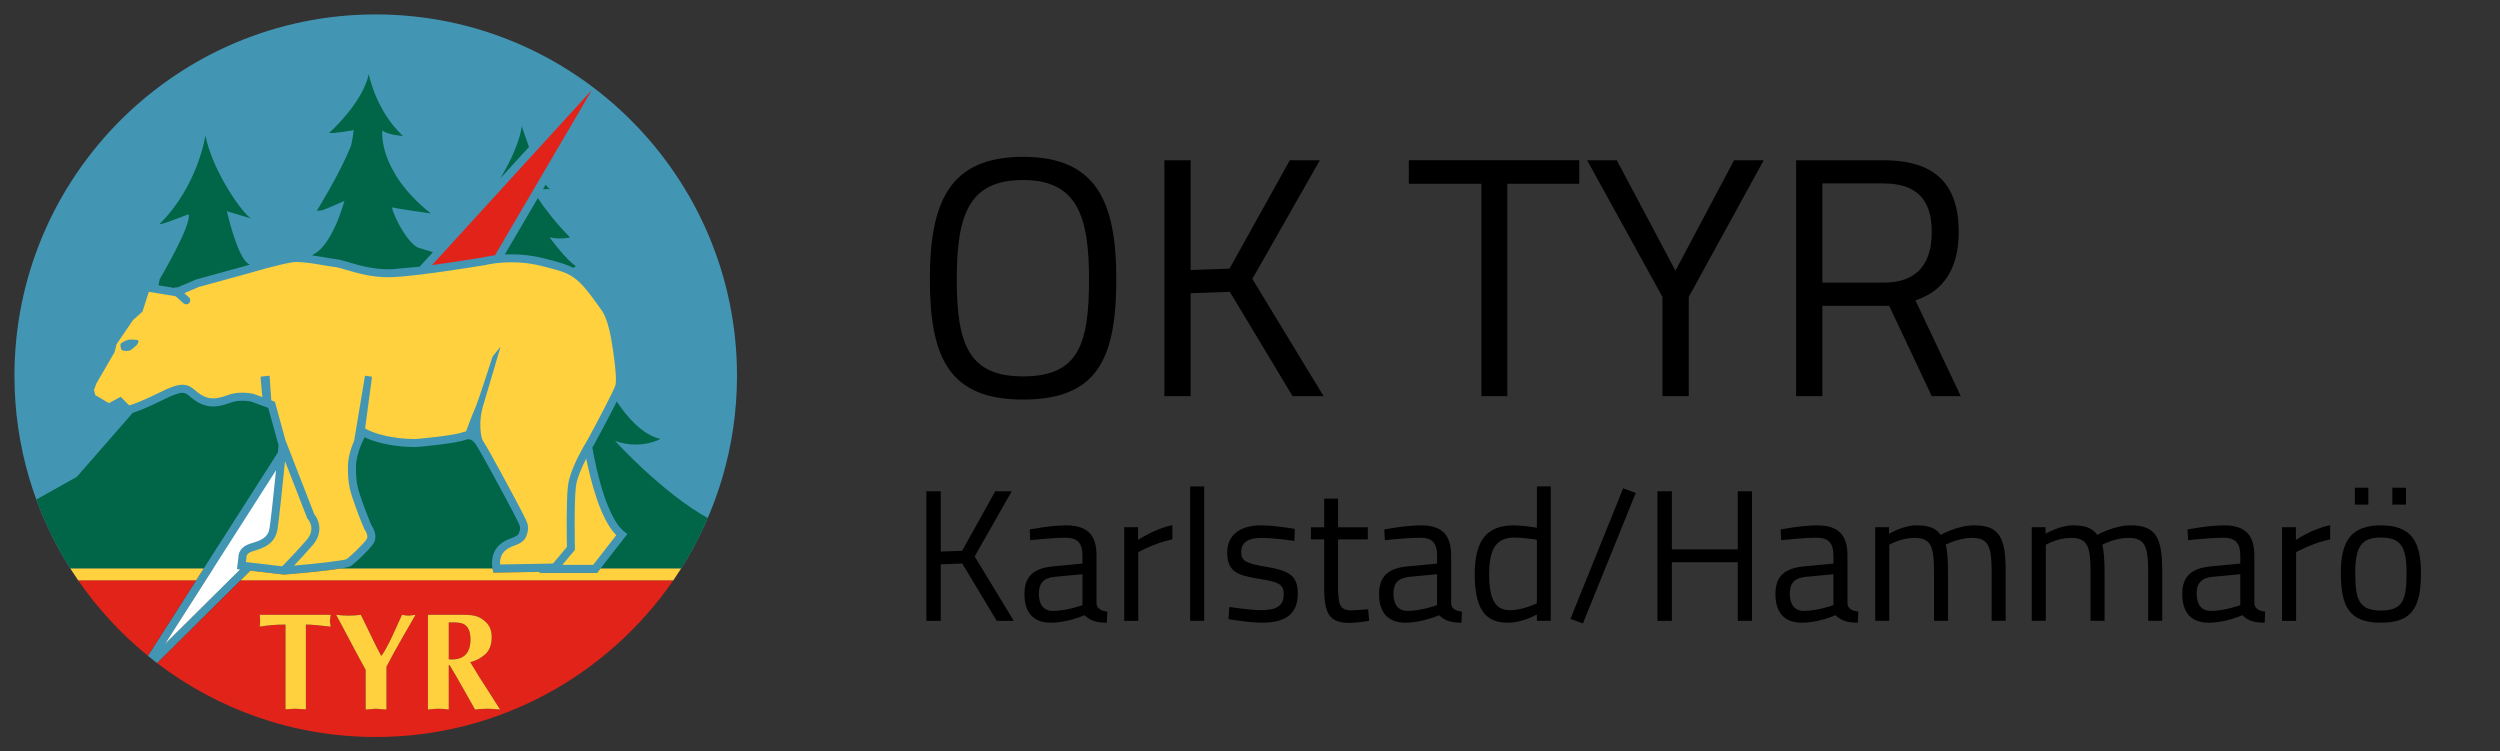 <?xml version="1.0" encoding="utf-8"?>
<!-- Generator: Adobe Illustrator 16.0.4, SVG Export Plug-In . SVG Version: 6.00 Build 0)  -->
<!DOCTYPE svg PUBLIC "-//W3C//DTD SVG 1.1//EN" "http://www.w3.org/Graphics/SVG/1.1/DTD/svg11.dtd">
<svg version="1.1" id="Layer_1" xmlns="http://www.w3.org/2000/svg" xmlns:xlink="http://www.w3.org/1999/xlink" x="0px" y="0px"
	 width="173px" height="51.997px" viewBox="0 0 173 51.997" enable-background="new 0 0 173 51.997" xml:space="preserve">
<rect x="0" y="0" width="173" height="51.997" fill="#333333" stroke="none"/>
<g>
	<path fill="#4296B4" d="M26,0.998c-13.785,0-25,11.215-25,25.001c0,4.903,1.419,9.48,3.868,13.344h9.227
		c-1.648,2.578-3.08,4.818-3.861,6.043c0.209,0.171,0.422,0.34,0.637,0.503l6.453-6.399l-0.705-0.084l-5.202,5.158
		c0.85-1.331,2.032-3.181,3.336-5.221h1.649l-0.004,0.035l3.197,0.381l0.027,0.003l0.028-0.002c1.382-0.113,2.979-0.264,3.908-0.417
		H34.08c0.007,0.038,0.012,0.062,0.014,0.068l0.054,0.215l3.202-0.056l-0.012,0.076h3.981l0.236-0.304h5.577
		C49.581,35.479,51,30.902,51,25.999C51,12.212,39.786,0.998,26,0.998z"/>
	<g>
		<path fill="#E2231A" d="M5.404,40.152c1.355,1.966,2.984,3.726,4.831,5.231c0.699-1.095,1.916-2.999,3.342-5.231H5.404z"/>
		<path fill="#E2231A" d="M16.654,40.152l-5.782,5.736C15.076,49.092,20.319,51,26,51c8.536,0,16.083-4.3,20.597-10.848H16.654z
			 M22.884,43.364c-0.789-0.095-1.361-0.144-1.716-0.144v5.865c-0.085-0.008-0.209-0.014-0.371-0.021
			c-0.163-0.007-0.285-0.013-0.372-0.019c-0.071,0.006-0.182,0.012-0.328,0.019c-0.149,0.007-0.261,0.013-0.34,0.021V43.22
			c-0.641,0-1.235,0.049-1.783,0.144c0.002-0.055,0.008-0.122,0.016-0.201c0.008-0.078,0.011-0.136,0.011-0.173
			c0-0.043-0.003-0.114-0.011-0.212c-0.007-0.098-0.013-0.177-0.016-0.233h4.91c-0.014,0.146-0.032,0.296-0.057,0.446
			C22.853,43.143,22.872,43.267,22.884,43.364z M28.344,43.253c-0.191,0.33-0.396,0.686-0.61,1.064
			c-0.217,0.379-0.396,0.699-0.541,0.965c-0.146,0.266-0.296,0.552-0.453,0.854v2.966c-0.078-0.006-0.2-0.016-0.366-0.028
			c-0.166-0.013-0.292-0.022-0.378-0.028c-0.234,0.019-0.466,0.039-0.696,0.057v-2.756c-0.169-0.308-0.339-0.618-0.505-0.929
			c-0.168-0.312-0.351-0.658-0.551-1.034c-0.201-0.379-0.385-0.728-0.555-1.045c-0.17-0.318-0.312-0.584-0.427-0.795
			c0.294,0.037,0.583,0.057,0.866,0.057c0.301,0,0.581-0.02,0.839-0.057c0.097,0.185,0.212,0.417,0.346,0.694
			c0.133,0.279,0.267,0.558,0.403,0.838c0.135,0.28,0.251,0.517,0.349,0.713c0.098,0.194,0.206,0.396,0.323,0.603
			c0.118-0.153,0.247-0.36,0.383-0.621c0.14-0.259,0.264-0.505,0.369-0.736c0.109-0.232,0.237-0.515,0.387-0.848
			c0.148-0.333,0.245-0.549,0.291-0.643c0.192,0.037,0.334,0.057,0.43,0.057c0.108,0,0.278-0.02,0.505-0.057
			C28.67,42.687,28.533,42.922,28.344,43.253z M33.75,49.046c-0.26,0-0.552,0.019-0.877,0.057c-0.187-0.328-0.407-0.719-0.663-1.175
			c-0.256-0.452-0.457-0.81-0.606-1.069s-0.312-0.535-0.487-0.825h-0.064v3.069c-0.279-0.038-0.52-0.057-0.718-0.057
			c-0.191,0-0.433,0.019-0.722,0.057v-6.559h2.4c0.45,0,0.786,0.037,1.003,0.114c0.216,0.076,0.424,0.214,0.621,0.408
			c0.26,0.243,0.39,0.583,0.39,1.02c0,0.53-0.152,0.928-0.453,1.197c-0.304,0.268-0.648,0.448-1.033,0.538
			c0.229,0.383,0.432,0.718,0.614,1.004c0.182,0.287,0.438,0.686,0.769,1.2c0.329,0.518,0.557,0.876,0.684,1.077
			C34.289,49.065,34.004,49.046,33.75,49.046z"/>
	</g>
	<path fill="#E2231A" d="M32.399,43.492c-0.104-0.176-0.242-0.293-0.408-0.346c-0.169-0.051-0.372-0.079-0.606-0.079h-0.333v2.557
		c0.05,0.007,0.123,0.011,0.22,0.011c0.84,0,1.27-0.452,1.287-1.355C32.559,43.932,32.505,43.668,32.399,43.492z"/>
	<path fill="#010202" d="M9.132,23.498c-0.331-0.027-0.608,0.164-0.738,0.242c-0.131,0.079,0,0.443,0,0.443s0.112,0.156,0.53,0.087
		c0.162-0.028,0.32-0.21,0.425-0.287c0.104-0.078,0.251-0.26,0.234-0.375C9.567,23.498,9.463,23.523,9.132,23.498z"/>
	<path fill="#E2231A" d="M34.253,17.669L34.253,17.669l6.708-11.446L29.896,18.342l0,0c1.701-0.229,3.421-0.513,3.577-0.539
		C33.536,17.788,33.818,17.721,34.253,17.669z"/>
	<path fill="#006647" d="M34.515,37.755c0.297-0.296,0.625-0.421,0.89-0.522c0.295-0.113,0.44-0.175,0.506-0.351
		c0.141-0.375,0.102-0.449-0.195-1.031c-0.043-0.084-0.091-0.174-0.141-0.276c-0.403-0.808-2.3-4.275-2.472-4.538
		c-0.026-0.032-0.048-0.068-0.076-0.117c-0.097-0.171-0.298-0.525-0.604-0.525c-0.059,0-0.121,0.013-0.188,0.035
		c-0.791,0.286-3.304,0.495-3.409,0.503h-0.014c0,0-0.048,0.002-0.134,0.002c-0.491,0-2.121-0.05-3.446-0.674
		c-0.206,0.396-0.6,1.258-0.6,2.063c0,1.158,0.138,1.545,0.471,2.478c0.3,0.84,0.55,1.425,0.605,1.554
		c0.196,0.274,0.424,0.822,0.127,1.265c-0.294,0.441-1.22,1.3-1.522,1.527c-0.085,0.064-0.36,0.13-0.755,0.195h10.521
		C34.037,39.109,33.947,38.324,34.515,37.755z"/>
	<path fill="#006647" d="M12.268,19.894l1.309-0.557l3.545-0.975c0.013-0.003,0.071-0.02,0.16-0.047
		c-0.035-0.022-0.069-0.045-0.105-0.068c-0.764-0.469-1.477-3.63-1.477-3.63s2.133,0.641,1.68,0.492
		c-0.453-0.149-2.652-3.159-3.166-5.73c0,0-0.501,3.454-3.153,6.107c-0.208,0.206,1.984-0.66,1.984-0.66
		c0.262,0.68-1.999,4.505-1.999,4.505l-0.078,0.414l1.078,0.179C12.113,19.883,12.193,19.872,12.268,19.894z"/>
	<path fill="#006647" d="M42.565,30.516c1.808,0.627,3.128-0.139,3.128-0.139c-1.269-0.307-2.321-1.546-3.012-2.594
		c-0.57,1.146-1.488,2.836-1.542,2.933l-0.008,0.017c-0.003,0.003-0.057,0.09-0.141,0.232c0.169,0.983,0.9,4.796,2.204,5.817
		l0.218,0.172l-1.857,2.388h5.576c0.702-1.109,1.322-2.277,1.845-3.495C45.823,34.099,42.565,30.516,42.565,30.516z"/>
	<path fill="#006647" d="M36.11,8.734c-0.101,0.691-0.381,1.448-0.698,2.131c-0.262,0.564-0.548,1.076-0.779,1.464l1.972-2.159
		C36.316,9.377,36.11,8.734,36.11,8.734z"/>
	<path fill="#006647" d="M38.085,13.086c-0.094-0.021-0.203-0.134-0.322-0.307l-0.185,0.312L38.085,13.086z"/>
	<path fill="#006647" d="M38.033,16.427c0.8,0.172,1.417,0,1.417,0c-1.046-1.047-1.809-2.088-2.231-2.72l-2.288,3.905
		c-0.002,0-0.003,0-0.004,0c0.147-0.008,0.305-0.013,0.469-0.013c0.774,0,1.526,0.094,2.234,0.277l0.218,0.055
		c0.79,0.203,1.335,0.352,1.807,0.602l0.2-0.111C39.126,17.936,38.033,16.427,38.033,16.427z"/>
	<path fill="#006647" d="M29.043,18.452l0.917-1.004l-1.036-0.312c-0.955-0.484-1.945-2.854-1.771-2.785s2.659,0.422,2.659,0.422
		c-3.702-2.952-3.354-5.732-3.354-5.732c0.504,0.33,1.425,0.365,1.425,0.365c-1.877-1.738-2.363-4.276-2.363-4.276
		c-0.452,2.051-2.747,4.068-2.747,4.068c0.296,0.067,1.705-0.193,1.705-0.193s-0.122,0.938-0.209,1.147
		c-0.854,2.047-2.347,4.432-2.347,4.432s0.262,0,0.436-0.053c0.174-0.053,1.477-0.626,1.477-0.626
		c-0.938,3.213-2.068,3.648-2.068,3.648l-0.177,0.118c0.317,0.045,0.637,0.1,0.925,0.147c0.309,0.054,0.577,0.1,0.759,0.119
		c0.214,0.023,0.487,0.104,0.832,0.207c0.753,0.222,1.805,0.532,3.02,0.485L29.043,18.452z"/>
	<path fill="#006647" d="M19.276,30.818l-0.713-2.593l-1.171-0.432c-0.056-0.014-0.306-0.062-0.623-0.062
		c-0.296,0-0.565,0.042-0.798,0.129c-0.446,0.16-0.823,0.268-1.219,0.268c-0.407,0-0.794-0.119-1.18-0.365
		c-0.171-0.108-0.3-0.217-0.415-0.313c-0.218-0.185-0.323-0.266-0.522-0.266c-0.263,0-0.674,0.146-1.292,0.454
		c-1.161,0.581-1.817,0.823-2.156,0.928l-3.87,4.43l-2.804,1.57c0.615,1.686,1.411,3.283,2.358,4.777h9.224
		c0.824-1.289,1.701-2.663,2.581-4.036c0.868-1.358,1.735-2.715,2.551-3.992L19.276,30.818z"/>
	<path fill="#FFD13F" d="M19.525,39.19l-2.506-0.297l0.034-0.281l0.006-0.028l-0.005-0.036c-0.002-0.028-0.007-0.268,0.429-0.398
		c0.694-0.208,1.559-0.468,1.725-1.544c0.098-0.641,0.364-3.194,0.516-4.688l1.541,3.961l0.035,0.04
		c0.025,0.026,0.59,0.66-0.075,1.437C20.555,38.133,19.789,38.923,19.525,39.19z M38.01,39.002l-0.565,0.011l-2.84,0.048
		c-0.014-0.238,0.017-0.625,0.304-0.911c0.213-0.214,0.458-0.307,0.695-0.397c0.313-0.12,0.67-0.258,0.826-0.676
		c0.228-0.602,0.097-0.859-0.221-1.478c-0.042-0.083-0.089-0.173-0.138-0.271c-0.215-0.433-2.401-4.504-2.553-4.658
		c0.006,0.005,0.013,0.014,0.021,0.025c-0.008-0.012-0.018-0.028-0.03-0.052c-0.031-0.056-0.076-0.134-0.135-0.22
		c-0.316-1.062,0.016-2.201,0.016-2.201l1.251-4.239l-0.558,0.696c0,0-0.972,3.059-1.25,3.685c-0.188,0.421-0.438,1.095-0.581,1.488
		c-0.069,0.013-0.139,0.03-0.209,0.055c-0.596,0.217-2.546,0.413-3.257,0.47c-0.014,0-0.052,0.001-0.109,0.001
		c-0.488,0-2.169-0.053-3.412-0.723l0.478-3.586l-0.486-0.07l-0.749,4.488c-0.211,0.492-0.434,1.168-0.434,1.837
		c0,1.207,0.146,1.662,0.503,2.664c0.347,0.973,0.622,1.592,0.634,1.618l0.012,0.029l0.019,0.025
		c0.003,0.003,0.291,0.408,0.13,0.651c-0.25,0.375-1.1,1.165-1.381,1.38c-0.26,0.106-1.936,0.297-3.646,0.449
		c0.36-0.375,0.851-0.901,1.3-1.424c0.757-0.885,0.414-1.757,0.1-2.135l-1.929-4.958c-0.008-0.023-0.02-0.044-0.034-0.062
		l-0.759-2.761l-0.25-0.092l-0.118-1.712l-0.626,0.07l0.123,1.411l-0.584-0.213l-0.028-0.01c-0.013-0.002-0.338-0.082-0.771-0.082
		c-0.361,0-0.695,0.054-0.988,0.162c-0.39,0.14-0.713,0.234-1.029,0.234c-0.304,0-0.583-0.088-0.883-0.279
		c-0.139-0.087-0.248-0.179-0.354-0.269c-0.23-0.195-0.47-0.395-0.881-0.395c-0.364,0-0.824,0.151-1.541,0.511
		c-1.268,0.633-1.907,0.849-2.152,0.917l-0.592-0.596l-0.81,0.44l-0.945-0.556l-0.09-0.357l0.17-0.454l1.259-2.169l0.137-0.547
		l1.137-1.666l0.655-0.585l0.437-1.37l1.861,0.31l0.541,0.486c0.053,0.046,0.121,0.07,0.187,0.07c0.076,0,0.151-0.03,0.207-0.092
		c0.103-0.113,0.093-0.289-0.021-0.393l-0.319-0.287l0.99-0.426l3.532-0.969c0.022-0.007,2.345-0.688,3.074-0.754
		c0.058-0.007,0.124-0.009,0.197-0.009c0.515,0,1.269,0.129,1.875,0.232c0.319,0.055,0.592,0.101,0.791,0.123
		c0.166,0.018,0.43,0.097,0.737,0.187c0.733,0.217,1.738,0.514,2.928,0.514c0.09,0,0.18-0.002,0.27-0.006
		c1.805-0.068,6.242-0.805,6.431-0.835l0.023-0.006c0.008-0.001,0.743-0.188,1.797-0.188c0.728,0,1.434,0.087,2.096,0.259
		l0.219,0.055c1.914,0.492,2.209,0.568,3.933,3.03c0.442,0.634,0.646,1.955,0.649,1.977c0.183,1.02,0.421,2.792,0.288,3.197
		c-0.165,0.493-1.44,2.879-1.924,3.769c0,0,0,0,0,0.001c-0.027,0.043-0.137,0.221-0.283,0.478c-0.369,0.654-0.973,1.828-1.072,2.689
		c-0.129,1.078-0.085,3.679-0.074,4.243l-0.962,1.145L38.01,39.002z M41.047,39.089h-2.133l0.873-1.037l-0.003-0.105
		c-0.001-0.031-0.068-3.122,0.067-4.271c0.067-0.57,0.405-1.334,0.716-1.94c0.288,1.441,0.957,4.176,2.077,5.301L41.047,39.089z"/>
	<path fill="#4296B4" d="M9.132,23.498c-0.331-0.027-0.608,0.164-0.738,0.242c-0.131,0.079,0,0.443,0,0.443s0.112,0.156,0.53,0.087
		c0.162-0.028,0.32-0.21,0.425-0.287c0.104-0.078,0.251-0.26,0.234-0.375C9.567,23.498,9.463,23.523,9.132,23.498z"/>
	<path fill="#FFD13F" d="M19.757,49.085V43.22c-0.641,0-1.235,0.049-1.783,0.144c0.002-0.055,0.008-0.122,0.016-0.201
		c0.008-0.078,0.011-0.136,0.011-0.173c0-0.043-0.003-0.114-0.011-0.212c-0.007-0.098-0.013-0.177-0.016-0.233h4.91
		c-0.014,0.146-0.032,0.296-0.057,0.446c0.026,0.152,0.045,0.276,0.057,0.373c-0.789-0.095-1.361-0.144-1.716-0.144v5.865
		c-0.085-0.008-0.209-0.014-0.371-0.021c-0.163-0.007-0.285-0.013-0.372-0.019c-0.071,0.006-0.182,0.012-0.328,0.019
		C19.948,49.072,19.835,49.078,19.757,49.085L19.757,49.085z"/>
	<path fill="#FFD13F" d="M25.299,46.347c-0.169-0.308-0.339-0.618-0.505-0.929c-0.168-0.312-0.351-0.658-0.551-1.034
		c-0.201-0.379-0.385-0.728-0.555-1.045c-0.17-0.318-0.312-0.584-0.427-0.795c0.294,0.037,0.583,0.057,0.866,0.057
		c0.301,0,0.581-0.02,0.839-0.057c0.097,0.185,0.212,0.417,0.346,0.694c0.133,0.279,0.267,0.558,0.403,0.838
		c0.135,0.28,0.251,0.517,0.349,0.713c0.098,0.194,0.206,0.396,0.323,0.603c0.118-0.153,0.247-0.36,0.383-0.621
		c0.14-0.259,0.264-0.505,0.369-0.736c0.109-0.232,0.237-0.515,0.387-0.848c0.148-0.333,0.245-0.549,0.291-0.643
		c0.192,0.037,0.334,0.057,0.43,0.057c0.108,0,0.278-0.02,0.505-0.057c-0.08,0.143-0.217,0.378-0.406,0.709
		c-0.191,0.33-0.396,0.686-0.61,1.064c-0.217,0.379-0.396,0.699-0.541,0.965c-0.146,0.266-0.296,0.552-0.453,0.854v2.966
		c-0.078-0.006-0.2-0.016-0.366-0.028c-0.166-0.013-0.292-0.022-0.378-0.028c-0.234,0.019-0.466,0.039-0.696,0.057V46.347
		L25.299,46.347z"/>
	<path fill-rule="evenodd" clip-rule="evenodd" fill="#FFD13F" d="M29.612,49.103v-6.559h2.4c0.45,0,0.786,0.037,1.003,0.114
		c0.216,0.076,0.424,0.214,0.621,0.408c0.26,0.243,0.39,0.583,0.39,1.02c0,0.53-0.152,0.928-0.453,1.197
		c-0.304,0.268-0.648,0.448-1.033,0.538c0.229,0.383,0.432,0.718,0.614,1.004c0.182,0.287,0.438,0.686,0.769,1.2
		c0.329,0.518,0.557,0.876,0.684,1.077c-0.317-0.038-0.603-0.057-0.856-0.057c-0.26,0-0.552,0.019-0.877,0.057
		c-0.187-0.328-0.407-0.719-0.663-1.175c-0.256-0.452-0.457-0.81-0.606-1.069s-0.312-0.535-0.487-0.825h-0.064v3.069
		c-0.279-0.038-0.52-0.057-0.718-0.057C30.143,49.046,29.901,49.065,29.612,49.103L29.612,49.103z M31.052,45.624
		c0.05,0.007,0.123,0.011,0.22,0.011c0.84,0,1.27-0.452,1.287-1.355c0-0.347-0.054-0.61-0.159-0.787
		c-0.104-0.176-0.242-0.293-0.408-0.346c-0.169-0.051-0.372-0.079-0.606-0.079h-0.333V45.624L31.052,45.624z"/>
	<g>
		<path fill="none" d="M21.299,35.917l-0.035-0.04l-1.541-3.961c-0.152,1.494-0.418,4.048-0.516,4.688
			c-0.166,1.076-1.03,1.336-1.725,1.544c-0.436,0.131-0.431,0.37-0.429,0.398l0.005,0.036l-0.006,0.028l-0.034,0.281l2.506,0.297
			c0.263-0.267,1.029-1.057,1.699-1.836C21.89,36.578,21.324,35.944,21.299,35.917z"/>
		<path fill="none" d="M39.301,33.611c0.1-0.861,0.703-2.035,1.072-2.689c0.146-0.257,0.256-0.435,0.283-0.478
			c0-0.001,0-0.001,0-0.001c0.483-0.89,1.759-3.275,1.924-3.769c0.133-0.405-0.105-2.178-0.288-3.197
			c-0.003-0.021-0.207-1.343-0.649-1.977c-1.724-2.462-2.019-2.538-3.933-3.03l-0.219-0.055c-0.662-0.172-1.368-0.259-2.096-0.259
			c-1.054,0-1.789,0.187-1.797,0.188l-0.023,0.006c-0.188,0.03-4.626,0.767-6.431,0.835c-0.09,0.004-0.18,0.006-0.27,0.006
			c-1.19,0-2.194-0.297-2.928-0.514c-0.307-0.09-0.571-0.169-0.737-0.187c-0.198-0.022-0.472-0.068-0.791-0.123
			c-0.605-0.104-1.36-0.232-1.875-0.232c-0.073,0-0.14,0.002-0.197,0.009c-0.729,0.065-3.052,0.747-3.074,0.754l-3.532,0.969
			l-0.99,0.426l0.319,0.287c0.115,0.104,0.125,0.279,0.021,0.393c-0.056,0.062-0.131,0.092-0.207,0.092
			c-0.066,0-0.133-0.024-0.187-0.07l-0.541-0.486l-1.861-0.31l-0.437,1.37l-0.655,0.585l-1.137,1.666l-0.137,0.547l-1.259,2.169
			l-0.17,0.454l0.09,0.357l0.945,0.556l0.81-0.44l0.592,0.596c0.246-0.068,0.884-0.284,2.152-0.917
			c0.716-0.359,1.177-0.511,1.541-0.511c0.411,0,0.65,0.199,0.881,0.395c0.106,0.09,0.215,0.182,0.354,0.269
			c0.3,0.191,0.579,0.279,0.883,0.279c0.316,0,0.64-0.095,1.029-0.234c0.293-0.108,0.627-0.162,0.988-0.162
			c0.433,0,0.758,0.08,0.771,0.082l0.028,0.01l0.584,0.213l-0.123-1.411l0.626-0.07l0.118,1.712l0.25,0.092l0.759,2.761
			c0.014,0.018,0.026,0.038,0.034,0.062l1.929,4.958c0.314,0.378,0.657,1.25-0.1,2.135c-0.449,0.522-0.94,1.049-1.3,1.424
			c1.71-0.152,3.387-0.343,3.646-0.449c0.281-0.215,1.131-1.005,1.381-1.38c0.161-0.243-0.126-0.648-0.13-0.651l-0.019-0.025
			l-0.012-0.029c-0.012-0.026-0.287-0.646-0.634-1.618c-0.358-1.002-0.503-1.457-0.503-2.664c0-0.669,0.222-1.345,0.434-1.837
			l0.749-4.488l0.486,0.07l-0.478,3.586c1.243,0.67,2.923,0.723,3.412,0.723c0.058,0,0.096-0.001,0.109-0.001
			c0.711-0.057,2.661-0.253,3.257-0.47c0.07-0.024,0.14-0.042,0.209-0.055c0.144-0.394,0.394-1.067,0.581-1.488
			c0.278-0.626,1.25-3.685,1.25-3.685l0.558-0.696l-1.251,4.239c0,0-0.332,1.14-0.016,2.201c0.059,0.086,0.104,0.164,0.135,0.22
			c0.013,0.023,0.022,0.04,0.03,0.052c-0.009-0.012-0.016-0.021-0.021-0.025c0.151,0.154,2.338,4.226,2.553,4.658
			c0.049,0.099,0.096,0.188,0.138,0.271c0.317,0.618,0.448,0.876,0.221,1.478c-0.156,0.418-0.513,0.556-0.826,0.676
			c-0.237,0.091-0.482,0.184-0.695,0.397c-0.287,0.286-0.317,0.673-0.304,0.911l2.84-0.048l0.565-0.011l0.255-0.004l0.962-1.145
			C39.216,37.29,39.172,34.689,39.301,33.611z"/>
		<path fill="none" d="M34.515,37.755c0.297-0.296,0.625-0.421,0.89-0.522c0.295-0.113,0.44-0.175,0.506-0.351
			c0.141-0.375,0.102-0.449-0.195-1.031c-0.043-0.084-0.091-0.174-0.141-0.276c-0.403-0.808-2.3-4.275-2.472-4.538
			c-0.026-0.032-0.048-0.068-0.076-0.117c-0.097-0.171-0.298-0.525-0.604-0.525c-0.059,0-0.121,0.013-0.188,0.035
			c-0.791,0.286-3.304,0.495-3.409,0.503h-0.014c0,0-0.048,0.002-0.134,0.002c-0.491,0-2.121-0.05-3.446-0.674
			c-0.206,0.396-0.6,1.258-0.6,2.063c0,1.158,0.138,1.545,0.471,2.478c0.3,0.84,0.55,1.425,0.605,1.554
			c0.196,0.274,0.424,0.822,0.127,1.265c-0.294,0.441-1.22,1.3-1.522,1.527c-0.084,0.064-0.359,0.13-0.755,0.195H34.08
			C34.037,39.108,33.947,38.324,34.515,37.755z"/>
		<path fill="none" d="M39.852,33.675c-0.136,1.149-0.068,4.24-0.067,4.271l0.003,0.105l-0.873,1.037h2.133l1.598-2.054
			c-1.12-1.125-1.789-3.859-2.077-5.301C40.257,32.341,39.919,33.105,39.852,33.675z"/>
	</g>
	<g>
		<path fill="#FFD13F" d="M5.407,40.157h8.167c0.171-0.267,0.344-0.539,0.521-0.814H4.868L5.407,40.157z M47.133,39.342h-5.577
			l-0.236,0.304h-3.981l0.012-0.076l-3.202,0.056l-0.054-0.215c-0.002-0.006-0.007-0.03-0.014-0.068H23.559
			c-0.929,0.153-2.526,0.304-3.908,0.417l-2.327-0.271l-0.673,0.668h29.943L47.133,39.342z"/>
	</g>
	<path fill="#FFFFFF" d="M16.499,38.573c-0.016-0.264,0.135-0.748,0.825-0.956c0.758-0.227,1.228-0.401,1.334-1.097
		c0.083-0.533,0.291-2.491,0.444-3.979l0,0c-2.75,4.299-5.925,9.268-7.684,12.021l5.202-5.158l0,0l-0.221-0.027L16.499,38.573z"/>
</g>
<g>
	<path d="M64.346,19.322c0-5.378,1.392-8.469,6.44-8.469c5.048,0,6.463,3.043,6.463,8.469c0,5.614-1.392,8.327-6.463,8.327
		C65.714,27.649,64.346,24.794,64.346,19.322z M75.362,19.322c0-4.411-0.85-6.864-4.576-6.864c-3.751,0-4.577,2.43-4.577,6.864
		c0,4.459,0.803,6.724,4.577,6.724C74.584,26.045,75.362,23.922,75.362,19.322z"/>
	<path d="M85.105,20.195l-2.713,0.095v7.124h-1.816V11.089h1.816v7.596l2.689-0.095l4.176-7.501h2.076l-4.671,8.209l4.93,8.115
		h-2.146L85.105,20.195z"/>
	<path d="M97.491,11.089h11.795v1.627h-4.978v14.697h-1.793V12.716h-5.024V11.089z"/>
	<path d="M116.859,27.414h-1.816v-6.865l-5.213-9.459h2.052l4.058,7.643l4.058-7.643h2.052l-5.189,9.459V27.414z"/>
	<path d="M126.106,21.162v6.252h-1.816V11.089h6.039c3.421,0,5.214,1.51,5.214,4.953c0,2.406-0.943,4.081-2.996,4.742l3.138,6.629
		h-2.006l-2.948-6.252H126.106z M130.329,12.693h-4.223v6.865h4.246c2.454,0,3.326-1.463,3.326-3.516
		C133.679,13.802,132.617,12.693,130.329,12.693z"/>
	<path d="M66.59,38.998l-1.49,0.052v3.912h-0.997v-8.965H65.1v4.172l1.477-0.052l2.293-4.12h1.141l-2.565,4.509l2.708,4.456h-1.18
		L66.59,38.998z"/>
	<path d="M75.879,41.756c0.025,0.376,0.337,0.519,0.751,0.57l-0.038,0.765c-0.688,0-1.153-0.13-1.542-0.519
		c0,0-1.166,0.519-2.332,0.519c-1.179,0-1.826-0.674-1.826-1.982c0-1.243,0.647-1.788,1.981-1.917l2.034-0.194V38.44
		c0-0.906-0.389-1.23-1.166-1.23c-0.907,0-2.448,0.169-2.448,0.169l-0.039-0.739c0,0,1.425-0.284,2.539-0.284
		c1.464,0,2.086,0.673,2.086,2.085V41.756z M72.99,39.917c-0.791,0.077-1.102,0.453-1.102,1.165c0,0.752,0.324,1.192,0.984,1.192
		c0.959,0,2.034-0.401,2.034-0.401v-2.138L72.99,39.917z"/>
	<path d="M77.797,36.484h0.959v0.881c0,0,1.127-0.777,2.37-1.023v0.984c-1.218,0.246-2.357,0.882-2.357,0.882v4.754h-0.972V36.484z"
		/>
	<path d="M82.357,33.66h0.972v9.302h-0.972V33.66z"/>
	<path d="M89.573,37.43c0,0-1.438-0.208-2.267-0.208c-0.804,0-1.412,0.221-1.412,0.985c0,0.608,0.311,0.776,1.684,1.01
		c1.62,0.272,2.229,0.596,2.229,1.853c0,1.516-0.959,2.021-2.513,2.021c-0.829,0-2.28-0.246-2.28-0.246l0.052-0.843
		c0,0,1.477,0.221,2.138,0.221c1.062,0,1.632-0.233,1.632-1.114c0-0.674-0.337-0.842-1.749-1.062
		c-1.464-0.233-2.163-0.505-2.163-1.801c0-1.425,1.153-1.891,2.332-1.891c0.972,0,2.345,0.246,2.345,0.246L89.573,37.43z"/>
	<path d="M92.593,37.326v3.097c0,1.412,0.091,1.813,0.933,1.813c0.362,0,1.152-0.077,1.152-0.077l0.065,0.803
		c0,0-0.868,0.143-1.321,0.143c-1.335,0-1.788-0.505-1.788-2.371v-3.407h-0.92v-0.842h0.92v-1.981h0.959v1.981h2.06v0.842H92.593z"
		/>
	<path d="M100.418,41.756c0.025,0.376,0.337,0.519,0.751,0.57l-0.038,0.765c-0.688,0-1.153-0.13-1.542-0.519
		c0,0-1.166,0.519-2.332,0.519c-1.179,0-1.826-0.674-1.826-1.982c0-1.243,0.647-1.788,1.981-1.917l2.034-0.194V38.44
		c0-0.906-0.389-1.23-1.166-1.23c-0.907,0-2.448,0.169-2.448,0.169l-0.039-0.739c0,0,1.425-0.284,2.539-0.284
		c1.464,0,2.086,0.673,2.086,2.085V41.756z M97.529,39.917c-0.791,0.077-1.102,0.453-1.102,1.165c0,0.752,0.324,1.192,0.984,1.192
		c0.959,0,2.034-0.401,2.034-0.401v-2.138L97.529,39.917z"/>
	<path d="M107.311,42.961h-0.959v-0.44c0,0-0.997,0.57-1.969,0.57c-1.27,0-2.332-0.519-2.332-3.316c0-2.28,0.738-3.42,2.708-3.42
		c0.557,0,1.398,0.129,1.593,0.168V33.66h0.959V42.961z M106.352,41.744v-4.392c-0.207-0.039-1.01-0.155-1.541-0.155
		c-1.36,0-1.762,0.894-1.762,2.578c0,2.099,0.687,2.448,1.45,2.448C105.419,42.223,106.352,41.744,106.352,41.744z"/>
	<path d="M112.324,33.79l0.868,0.324l-3.653,9.029l-0.867-0.312L112.324,33.79z"/>
	<path d="M120.254,38.907h-4.561v4.055h-0.997v-8.965h0.997v4.017h4.561v-4.017h0.984v8.965h-0.984V38.907z"/>
	<path d="M127.846,41.756c0.025,0.376,0.337,0.519,0.751,0.57l-0.038,0.765c-0.688,0-1.153-0.13-1.542-0.519
		c0,0-1.166,0.519-2.332,0.519c-1.179,0-1.826-0.674-1.826-1.982c0-1.243,0.647-1.788,1.981-1.917l2.034-0.194V38.44
		c0-0.906-0.389-1.23-1.166-1.23c-0.907,0-2.448,0.169-2.448,0.169l-0.039-0.739c0,0,1.425-0.284,2.539-0.284
		c1.464,0,2.086,0.673,2.086,2.085V41.756z M124.957,39.917c-0.791,0.077-1.102,0.453-1.102,1.165c0,0.752,0.324,1.192,0.984,1.192
		c0.959,0,2.034-0.401,2.034-0.401v-2.138L124.957,39.917z"/>
	<path d="M129.764,42.961v-6.478h0.959v0.453c0,0,0.972-0.582,1.892-0.582c0.867,0,1.347,0.194,1.684,0.66
		c0,0,1.153-0.66,2.306-0.66c1.762,0,2.189,0.842,2.189,3.187v3.42h-0.972v-3.395c0-1.71-0.194-2.345-1.36-2.345
		c-0.958,0-1.826,0.479-1.826,0.479c0.116,0.298,0.168,1.114,0.168,1.892v3.368h-0.971v-3.343c0-1.787-0.182-2.396-1.36-2.396
		c-0.92,0-1.736,0.479-1.736,0.479v5.26H129.764z"/>
	<path d="M140.596,42.961v-6.478h0.959v0.453c0,0,0.972-0.582,1.892-0.582c0.867,0,1.347,0.194,1.684,0.66
		c0,0,1.153-0.66,2.306-0.66c1.762,0,2.189,0.842,2.189,3.187v3.42h-0.972v-3.395c0-1.71-0.194-2.345-1.36-2.345
		c-0.958,0-1.826,0.479-1.826,0.479c0.116,0.298,0.168,1.114,0.168,1.892v3.368h-0.971v-3.343c0-1.787-0.182-2.396-1.36-2.396
		c-0.92,0-1.736,0.479-1.736,0.479v5.26H140.596z"/>
	<path d="M156,41.756c0.025,0.376,0.337,0.519,0.751,0.57l-0.038,0.765c-0.688,0-1.153-0.13-1.542-0.519
		c0,0-1.166,0.519-2.332,0.519c-1.179,0-1.826-0.674-1.826-1.982c0-1.243,0.647-1.788,1.981-1.917l2.034-0.194V38.44
		c0-0.906-0.389-1.23-1.166-1.23c-0.907,0-2.448,0.169-2.448,0.169l-0.039-0.739c0,0,1.425-0.284,2.539-0.284
		c1.464,0,2.086,0.673,2.086,2.085V41.756z M153.111,39.917c-0.791,0.077-1.102,0.453-1.102,1.165c0,0.752,0.324,1.192,0.984,1.192
		c0.959,0,2.034-0.401,2.034-0.401v-2.138L153.111,39.917z"/>
	<path d="M157.918,36.484h0.959v0.881c0,0,1.127-0.777,2.37-1.023v0.984c-1.218,0.246-2.357,0.882-2.357,0.882v4.754h-0.972V36.484z
		"/>
	<path d="M164.759,36.355c2.06,0,2.772,1.062,2.772,3.29c0,2.357-0.583,3.446-2.772,3.446c-2.177,0-2.772-1.089-2.772-3.446
		C161.986,37.417,162.712,36.355,164.759,36.355z M162.958,34.917h0.933V33.75h-0.933V34.917z M164.759,42.249
		c1.542,0,1.775-0.764,1.775-2.604c0-1.801-0.389-2.448-1.775-2.448c-1.373,0-1.774,0.647-1.774,2.448
		C162.984,41.485,163.23,42.249,164.759,42.249z M165.549,34.917h0.946V33.75h-0.946V34.917z"/>
</g>
</svg>
